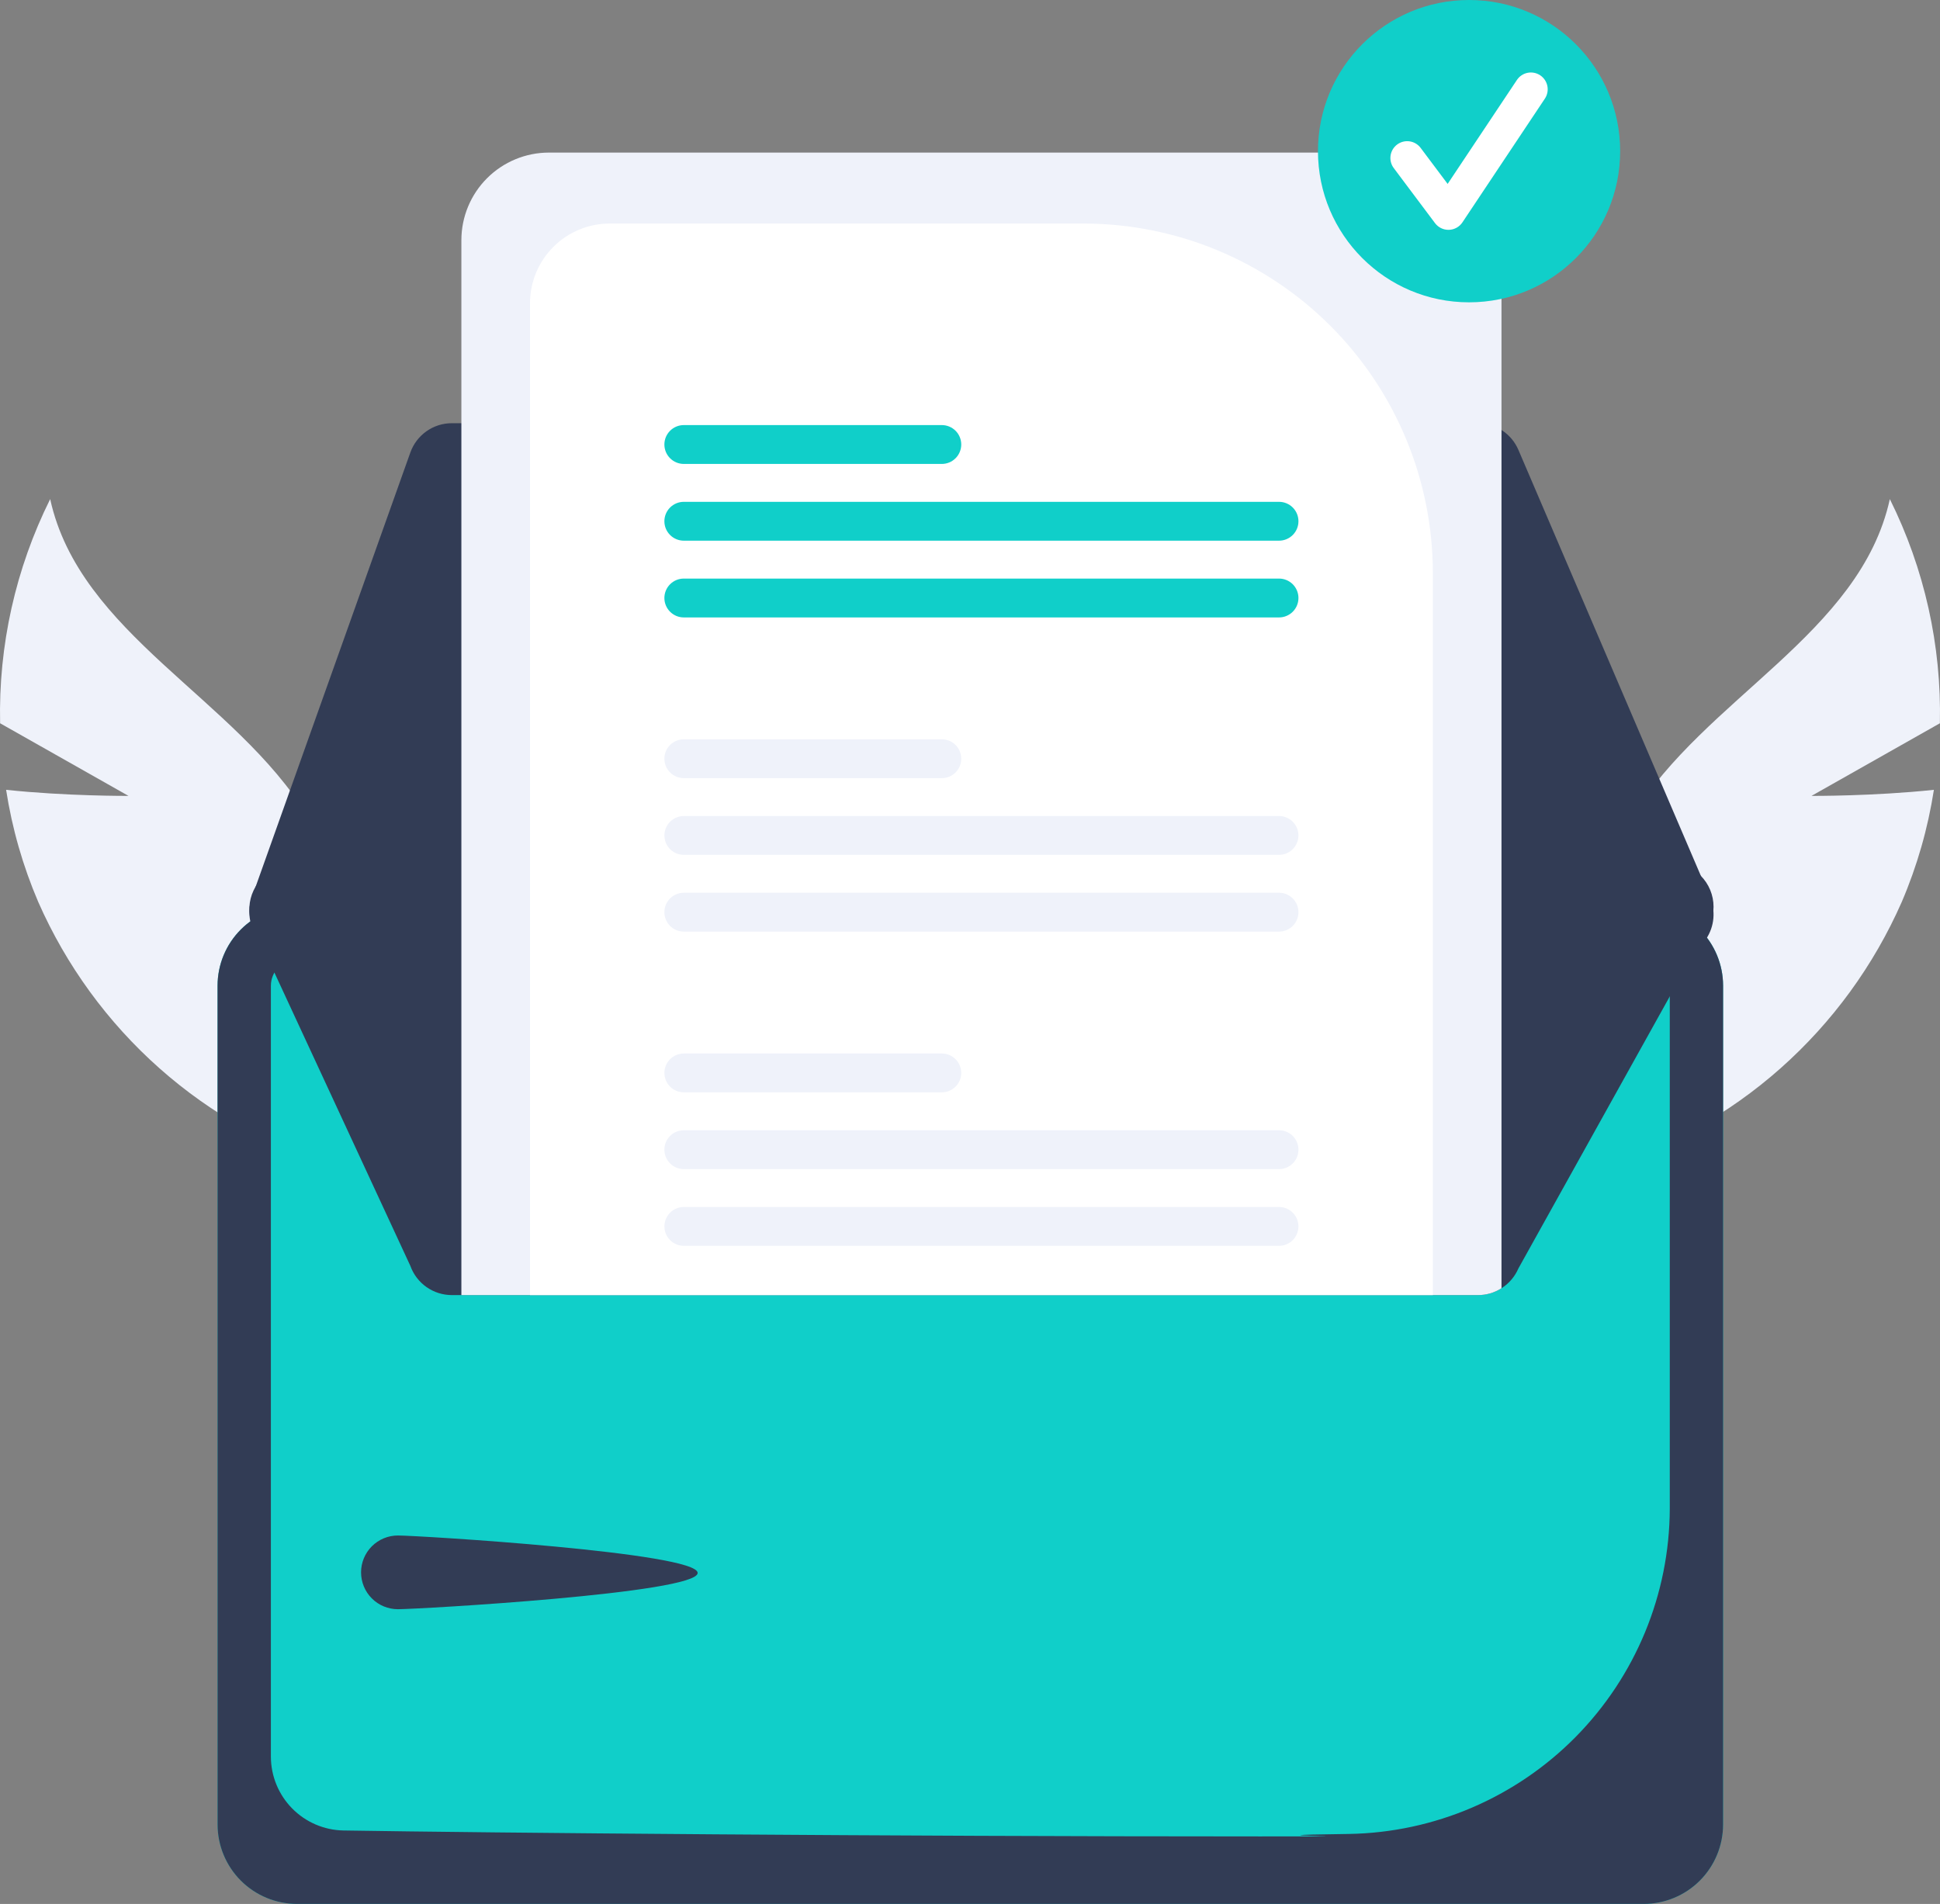 <svg width="217" height="213" viewBox="0 0 217 213" fill="none" xmlns="http://www.w3.org/2000/svg">
<rect x="0" y="0" width="217" height="213" fill="#808080" stroke="none"/>
<path d="M202.626 89.04L216.987 80.915C217.18 72.222 215.259 63.614 211.389 55.836C208.078 70.931 190.653 78.113 182.614 91.293C180.138 95.423 178.619 100.06 178.169 104.86C177.72 109.66 178.351 114.5 180.017 119.021L179.072 130.725C186.495 128.492 193.346 124.669 199.156 119.52C204.966 114.37 209.595 108.017 212.725 100.898C214.442 96.886 215.649 92.674 216.317 88.359C209.621 89.075 202.626 89.04 202.626 89.04Z" fill="#EFF2FA"/>
<path d="M14.374 89.04L0.013 80.915C-0.18 72.222 1.741 63.614 5.612 55.836C8.922 70.931 26.347 78.113 34.386 91.293C36.862 95.423 38.381 100.06 38.831 104.86C39.28 109.66 38.649 114.5 36.983 119.021L37.928 130.725C30.506 128.492 23.654 124.669 17.844 119.52C12.034 114.37 7.405 108.017 4.275 100.898C2.558 96.886 1.351 92.674 0.683 88.359C7.378 89.075 14.374 89.04 14.374 89.04Z" fill="#EFF2FA"/>
<path d="M183.86 101.383H33.214C30.86 101.385 28.604 102.322 26.939 103.987C25.275 105.653 24.339 107.911 24.336 110.266V204.115C24.339 206.47 25.275 208.728 26.939 210.393C28.604 212.059 30.86 212.995 33.214 212.998H183.86C186.214 212.996 188.47 212.059 190.135 210.394C191.799 208.728 192.735 206.47 192.738 204.115V110.266C192.735 107.911 191.799 105.653 190.135 103.987C188.47 102.322 186.214 101.385 183.86 101.383Z" fill="#10CFC9"/>
<path d="M183.86 101.383H33.214C30.86 101.385 28.604 102.322 26.939 103.987C25.275 105.653 24.339 107.911 24.336 110.266V204.115C24.339 206.47 25.275 208.728 26.939 210.393C28.604 212.059 30.86 212.995 33.214 212.998H183.86C186.214 212.996 188.47 212.059 190.135 210.394C191.799 208.728 192.735 206.47 192.738 204.115V110.266C192.735 107.911 191.799 105.653 190.135 103.987C188.47 102.322 186.214 101.385 183.86 101.383ZM186.774 168.796C186.738 178.351 182.961 187.51 176.253 194.31C169.545 201.11 160.441 205.009 150.894 205.17C135.608 205.369 159.352 205.447 140.916 205.447C98.759 205.447 54.801 205.044 38.4 204.782C36.242 204.738 34.187 203.851 32.674 202.311C31.16 200.771 30.309 198.7 30.3 196.541V110.273C30.301 109.499 30.608 108.758 31.154 108.21C31.7 107.663 32.44 107.354 33.213 107.351H183.854C184.627 107.352 185.368 107.659 185.915 108.205C186.462 108.751 186.771 109.492 186.774 110.265V168.796Z" fill="#323C55"/>
<path d="M165.316 47.344H50.539C49.523 47.345 48.533 47.66 47.703 48.246C46.873 48.831 46.244 49.659 45.902 50.616L28.175 100.379C27.911 101.122 27.828 101.917 27.935 102.699C28.041 103.48 28.334 104.224 28.787 104.869C29.241 105.514 29.843 106.04 30.542 106.404C31.241 106.767 32.017 106.958 32.805 106.959L186.74 107.232H186.747C187.562 107.232 188.363 107.03 189.081 106.644C189.798 106.257 190.408 105.699 190.857 105.018C191.305 104.337 191.578 103.556 191.65 102.744C191.723 101.932 191.593 101.115 191.272 100.366L191.003 100.481L191.272 100.366L169.841 50.329C169.462 49.443 168.831 48.687 168.026 48.156C167.222 47.626 166.279 47.343 165.316 47.344Z" fill="#323C55"/>
<path d="M191.67 101.447C191.67 102.114 191.534 102.775 191.272 103.388L169.842 141.905C169.46 142.789 168.829 143.543 168.025 144.073C167.22 144.603 166.279 144.886 165.316 144.887H50.541C49.525 144.886 48.534 144.571 47.703 143.986C46.873 143.401 46.243 142.574 45.9 141.617L28.177 103.375C27.959 102.765 27.864 102.119 27.897 101.473C27.929 100.827 28.088 100.194 28.366 99.609C28.643 99.025 29.032 98.501 29.512 98.067C29.992 97.634 30.552 97.299 31.161 97.082C31.688 96.892 32.244 96.794 32.804 96.794L51.608 96.759L59.283 96.746L160.272 96.568L167.951 96.555L186.741 96.519H186.746C188.052 96.52 189.304 97.039 190.228 97.963C191.151 98.887 191.67 100.14 191.67 101.447Z" fill="#323C55"/>
<path d="M44.507 171.781C46.783 171.781 78.038 173.693 78.038 175.97C78.038 178.247 46.783 180.028 44.507 180.028C43.414 180.028 42.366 179.594 41.593 178.821C40.82 178.047 40.386 176.998 40.386 175.905C40.386 174.811 40.82 173.762 41.593 172.989C42.366 172.216 43.414 171.781 44.507 171.781Z" fill="#323C55"/>
<path d="M158.168 17.07H61.391C58.797 17.073 56.311 18.106 54.477 19.941C52.643 21.776 51.611 24.264 51.608 26.859V144.887H165.316C166.25 144.89 167.165 144.623 167.951 144.12V26.859C167.948 24.264 166.916 21.776 165.083 19.941C163.249 18.106 160.762 17.073 158.168 17.07Z" fill="#EFF2FA"/>
<path d="M121.23 25.008H68.193C65.832 25.01 63.567 25.95 61.897 27.62C60.226 29.291 59.286 31.556 59.283 33.919V144.888H160.272V64.074C160.26 53.717 156.143 43.787 148.824 36.463C141.504 29.14 131.581 25.02 121.23 25.008Z" fill="white"/>
<path d="M143.067 135.031H76.488C75.912 135.031 75.36 135.26 74.954 135.667C74.546 136.074 74.318 136.627 74.318 137.203C74.318 137.778 74.546 138.331 74.954 138.738C75.36 139.145 75.912 139.374 76.488 139.374H143.067C143.643 139.374 144.194 139.145 144.601 138.738C145.008 138.331 145.237 137.778 145.237 137.203C145.237 136.627 145.008 136.074 144.601 135.667C144.194 135.26 143.643 135.031 143.067 135.031Z" fill="#EFF2FA"/>
<path d="M143.067 126.445H76.488C75.912 126.445 75.359 126.674 74.952 127.082C74.544 127.49 74.315 128.042 74.315 128.619C74.315 129.195 74.544 129.748 74.952 130.156C75.359 130.563 75.912 130.792 76.488 130.792H143.067C143.643 130.792 144.195 130.563 144.603 130.156C145.01 129.748 145.239 129.195 145.239 128.619C145.239 128.042 145.01 127.49 144.603 127.082C144.195 126.674 143.643 126.445 143.067 126.445Z" fill="#EFF2FA"/>
<path d="M105.349 117.859H76.488C75.912 117.859 75.36 118.088 74.954 118.495C74.546 118.903 74.318 119.455 74.318 120.031C74.318 120.607 74.546 121.159 74.954 121.566C75.36 121.973 75.912 122.202 76.488 122.202H105.349C105.924 122.202 106.476 121.973 106.883 121.566C107.29 121.159 107.519 120.607 107.519 120.031C107.519 119.455 107.29 118.903 106.883 118.495C106.476 118.088 105.924 117.859 105.349 117.859Z" fill="#EFF2FA"/>
<path d="M143.067 99.875H76.488C75.912 99.875 75.359 100.104 74.952 100.512C74.544 100.919 74.315 101.472 74.315 102.049C74.315 102.625 74.544 103.178 74.952 103.585C75.359 103.993 75.912 104.222 76.488 104.222H143.067C143.643 104.222 144.195 103.993 144.603 103.585C145.01 103.178 145.239 102.625 145.239 102.049C145.239 101.472 145.01 100.919 144.603 100.512C144.195 100.104 143.643 99.875 143.067 99.875Z" fill="#EFF2FA"/>
<path d="M143.067 91.293H76.488C75.912 91.293 75.36 91.522 74.954 91.929C74.546 92.336 74.318 92.888 74.318 93.464C74.318 94.04 74.546 94.593 74.954 95C75.36 95.407 75.912 95.636 76.488 95.636H143.067C143.643 95.636 144.194 95.407 144.601 95C145.008 94.593 145.237 94.04 145.237 93.464C145.237 92.888 145.008 92.336 144.601 91.929C144.194 91.522 143.643 91.293 143.067 91.293Z" fill="#EFF2FA"/>
<path d="M105.349 82.707H76.488C75.912 82.707 75.359 82.936 74.952 83.344C74.544 83.751 74.315 84.304 74.315 84.881C74.315 85.457 74.544 86.01 74.952 86.418C75.359 86.825 75.912 87.054 76.488 87.054H105.349C105.925 87.054 106.477 86.825 106.885 86.418C107.292 86.01 107.521 85.457 107.521 84.881C107.521 84.304 107.292 83.751 106.885 83.344C106.477 82.936 105.925 82.707 105.349 82.707Z" fill="#EFF2FA"/>
<path d="M143.067 64.727H76.488C75.912 64.727 75.359 64.956 74.952 65.363C74.544 65.771 74.315 66.324 74.315 66.9C74.315 67.477 74.544 68.029 74.952 68.437C75.359 68.845 75.912 69.074 76.488 69.074H143.067C143.643 69.074 144.195 68.845 144.603 68.437C145.01 68.029 145.239 67.477 145.239 66.9C145.239 66.324 145.01 65.771 144.603 65.363C144.195 64.956 143.643 64.727 143.067 64.727Z" fill="#10CFC9"/>
<path d="M143.067 56.141H76.488C75.912 56.141 75.359 56.37 74.952 56.777C74.544 57.185 74.315 57.738 74.315 58.314C74.315 58.891 74.544 59.444 74.952 59.851C75.359 60.259 75.912 60.488 76.488 60.488H143.067C143.643 60.488 144.195 60.259 144.603 59.851C145.01 59.444 145.239 58.891 145.239 58.314C145.239 57.738 145.01 57.185 144.603 56.777C144.195 56.37 143.643 56.141 143.067 56.141Z" fill="#10CFC9"/>
<path d="M105.349 47.555H76.488C75.912 47.555 75.359 47.784 74.952 48.191C74.544 48.599 74.315 49.152 74.315 49.728C74.315 50.305 74.544 50.858 74.952 51.265C75.359 51.673 75.912 51.902 76.488 51.902H105.349C105.925 51.902 106.477 51.673 106.885 51.265C107.292 50.858 107.521 50.305 107.521 49.728C107.521 49.152 107.292 48.599 106.885 48.191C106.477 47.784 105.925 47.555 105.349 47.555Z" fill="#10CFC9"/>
<path d="M164.323 33.822C173.657 33.822 181.223 26.251 181.223 16.911C181.223 7.571 173.657 0 164.323 0C154.989 0 147.422 7.571 147.422 16.911C147.422 26.251 154.989 33.822 164.323 33.822Z" fill="#10CFC9"/>
<path d="M162.017 25.712C161.725 25.712 161.437 25.645 161.176 25.514C160.915 25.383 160.688 25.194 160.513 24.96L155.903 18.808C155.754 18.611 155.645 18.386 155.583 18.146C155.521 17.907 155.507 17.657 155.542 17.412C155.577 17.167 155.659 16.931 155.785 16.718C155.911 16.505 156.078 16.319 156.275 16.171C156.473 16.022 156.699 15.914 156.938 15.853C157.178 15.792 157.427 15.778 157.672 15.814C157.917 15.849 158.152 15.932 158.365 16.059C158.577 16.186 158.763 16.353 158.91 16.551L161.927 20.575L169.675 8.947C169.951 8.532 170.381 8.244 170.87 8.146C171.359 8.048 171.867 8.149 172.282 8.425C172.696 8.702 172.984 9.132 173.082 9.622C173.18 10.111 173.08 10.619 172.803 11.034L163.581 24.875C163.415 25.125 163.19 25.332 162.927 25.477C162.664 25.623 162.37 25.703 162.069 25.712C162.052 25.712 162.035 25.712 162.017 25.712Z" fill="white"/>
</svg>
